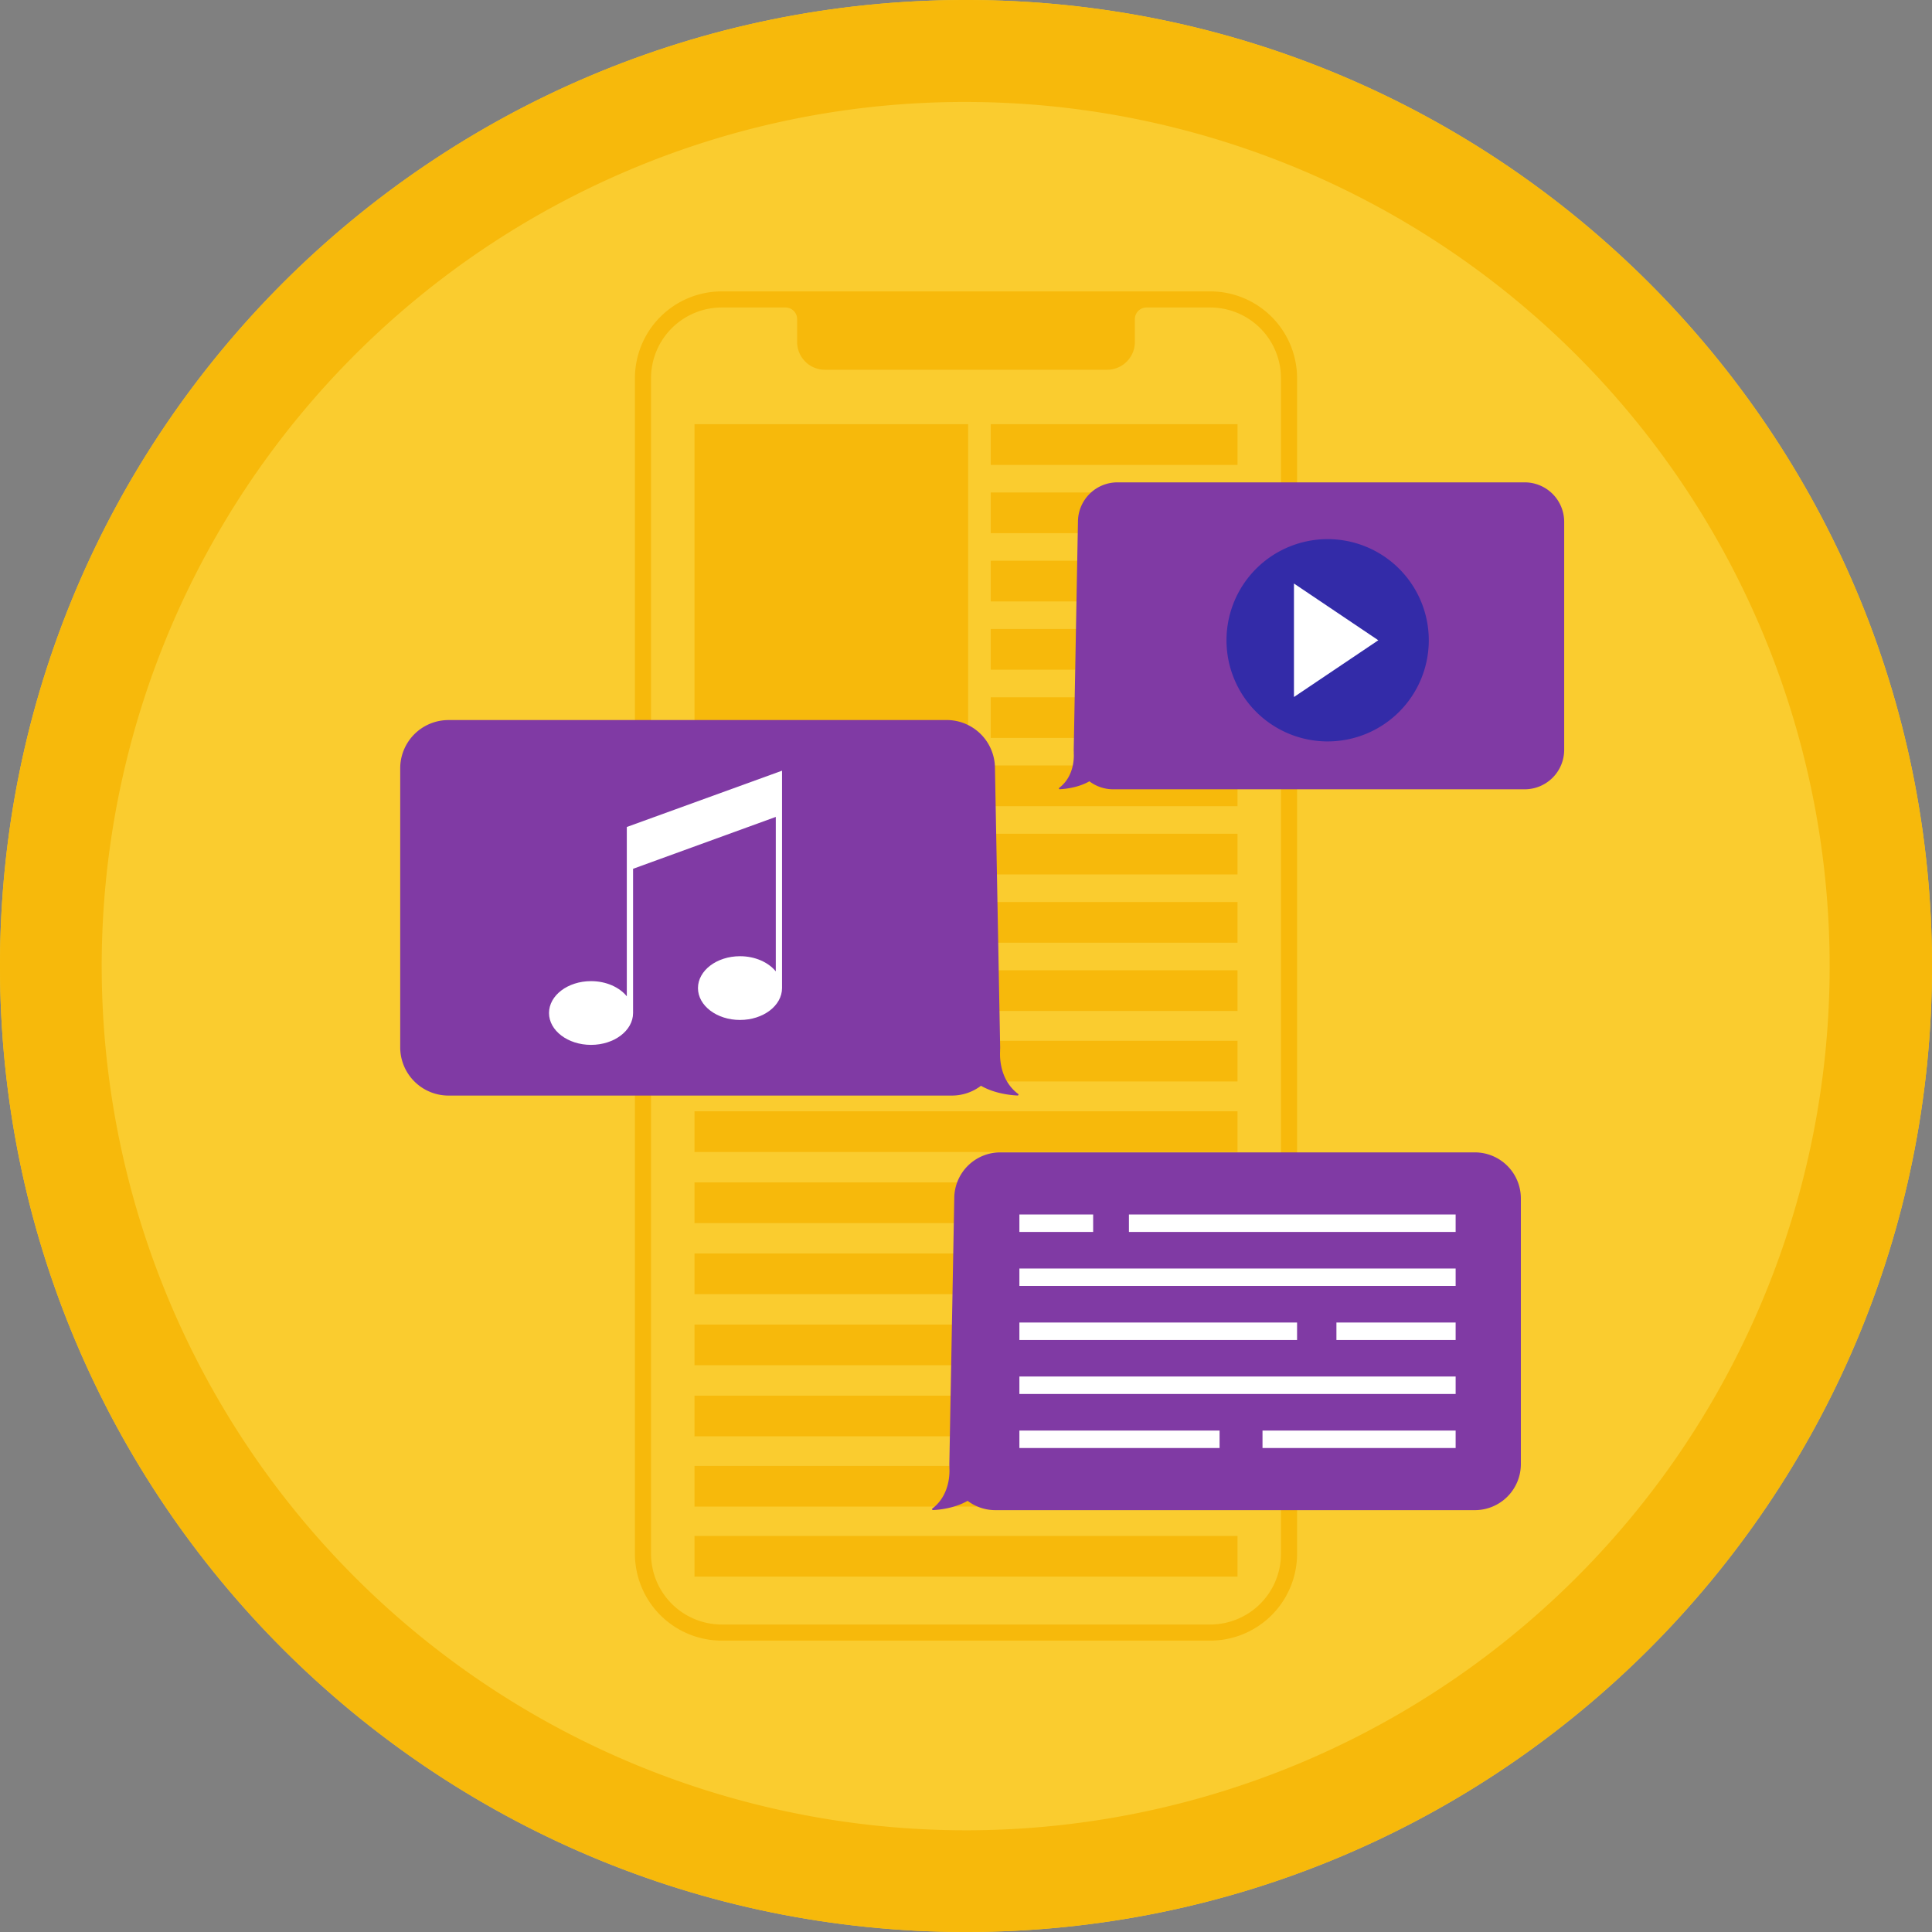 <svg id="Layer_1" data-name="Layer 1" xmlns="http://www.w3.org/2000/svg" viewBox="0 0 1080 1080">
  <rect x="0" y="0" width="1080" height="1080" fill="#808080" stroke="none"/>
  <defs>
    <clipPath id="clip-path">
      <path fill="none" d="M0 0h1080v1080H0z"/>
    </clipPath>
    <style>
      .cls-2{clip-path:url(#clip-path)}.cls-4{fill:#f7b90b}.cls-5{fill:#803aa4}.cls-7{fill:#fff}
    </style>
  </defs>
  <g class="cls-2">
    <g class="cls-2">
      <path d="M1080 540c0 298.23-241.77 540-540 540S0 838.23 0 540 241.77 0 540 0s540 241.77 540 540" fill="#facc2f"/>
      <path class="cls-4" d="M540 57a483.15 483.15 0 01188 928.07A483.14 483.14 0 01352 94.93 479.94 479.94 0 01540 57m0-57C241.77 0 0 241.77 0 540s241.77 540 540 540 540-241.77 540-540S838.23 0 540 0"/>
      <path class="cls-4" d="M388.22 237.15h152.97v175.36H388.22zM553.83 237.15h137.96v22.74H553.83zM553.83 275.31h137.96v22.74H553.83zM553.83 313.46h137.96v22.74H553.83zM553.83 351.62h137.96v22.74H553.83zM553.83 389.77h137.96v22.74H553.83zM388.22 427.92h303.56v22.74H388.22zM388.22 466.08h303.56v22.74H388.22zM388.22 504.23h303.56v22.74H388.22zM388.22 542.39h303.56v22.74H388.22zM388.22 581.81h303.56v22.74H388.22zM388.22 621.23h303.56v22.74H388.22zM388.22 660.97h303.56v22.74H388.22zM388.22 700.7h303.56v22.74H388.22zM388.22 740.44h303.56v22.74H388.22zM388.22 780.18h303.56v22.74H388.22zM388.22 819.47h303.56v22.74H388.22zM388.22 858.61h303.56v22.74H388.22z"/>
      <path class="cls-4" d="M676.57 162.89H403.43a48.55 48.55 0 00-48.5 48.5v657.22a48.55 48.55 0 0048.5 48.5h273.14a48.55 48.55 0 0048.5-48.5V211.39a48.55 48.55 0 00-48.5-48.5m39.5 705.72a39.55 39.55 0 01-39.5 39.5H403.43a39.55 39.55 0 01-39.5-39.5V211.39a39.55 39.55 0 0139.5-39.5h35.67a6.5 6.5 0 016.5 6.5v12.8a15.52 15.52 0 0015.5 15.5h157.8a15.52 15.52 0 0015.5-15.5v-12.8a6.5 6.5 0 016.5-6.5h35.67a39.55 39.55 0 0139.5 39.5z"/>
      <path class="cls-5" d="M852.29 269.64H624.67a22.09 22.09 0 00-22.09 22.09l-2.36 127.41q0 .78.06 1.56h-.06s1.34 12.55-8.11 19.71a.44.44 0 00.29.78c3-.15 10.37-.87 16.58-4.44a22 22 0 0013.32 4.47h230a22.09 22.09 0 0022.09-22.08V291.73a22.09 22.09 0 00-22.09-22.09M824.46 644.19H559.18a25.74 25.74 0 00-25.74 25.74l-2.75 148.48c0 .62 0 1.22.07 1.83h-.07s1.56 14.63-9.45 23a.5.5 0 00.33.9c3.55-.16 12.09-1 19.33-5.17a25.6 25.6 0 0015.53 5.21h268a25.73 25.73 0 0025.74-25.74V669.93a25.73 25.73 0 00-25.74-25.74M250.72 402.5h278.47a27 27 0 0127 27l2.9 155.87c0 .64 0 1.28-.08 1.91h.08s-1.64 15.35 9.91 24.11a.53.53 0 01-.35 1c-3.72-.18-12.69-1.06-20.28-5.44a26.86 26.86 0 01-16.3 5.48H250.72a27 27 0 01-27-27V429.52a27 27 0 0127-27"/>
      <path d="M798.7 357.91a56.54 56.54 0 11-56.54-56.53 56.54 56.54 0 0156.54 56.53" fill="#332ba8"/>
      <path class="cls-7" d="M723.33 326.19v63.44l47.15-31.72-47.15-31.72zM350.39 462.29v94.65c-4.14-5.09-11.55-8.48-20-8.48-13 0-23.49 8-23.49 17.82s10.52 17.81 23.49 17.81 23.5-8 23.5-17.81v-80.62l79.78-29V543c-4.14-5.08-11.55-8.47-20-8.47-13 0-23.5 8-23.5 17.82s10.52 17.81 23.5 17.81 23.49-8 23.49-17.81V430.82zM631.08 678.9h182.63v9.76H631.08zM569.85 709.1h243.86v9.75H569.85zM569.85 739.29h155.22v9.76H569.85zM747.07 739.29h66.64v9.76h-66.64zM569.85 769.49h243.86v9.76H569.85zM569.85 799.68h111.9v9.76h-111.9zM705.75 799.68h107.96v9.76H705.75zM569.85 678.9h41.23v9.76h-41.23z"/>
    </g>
  </g>
</svg>
